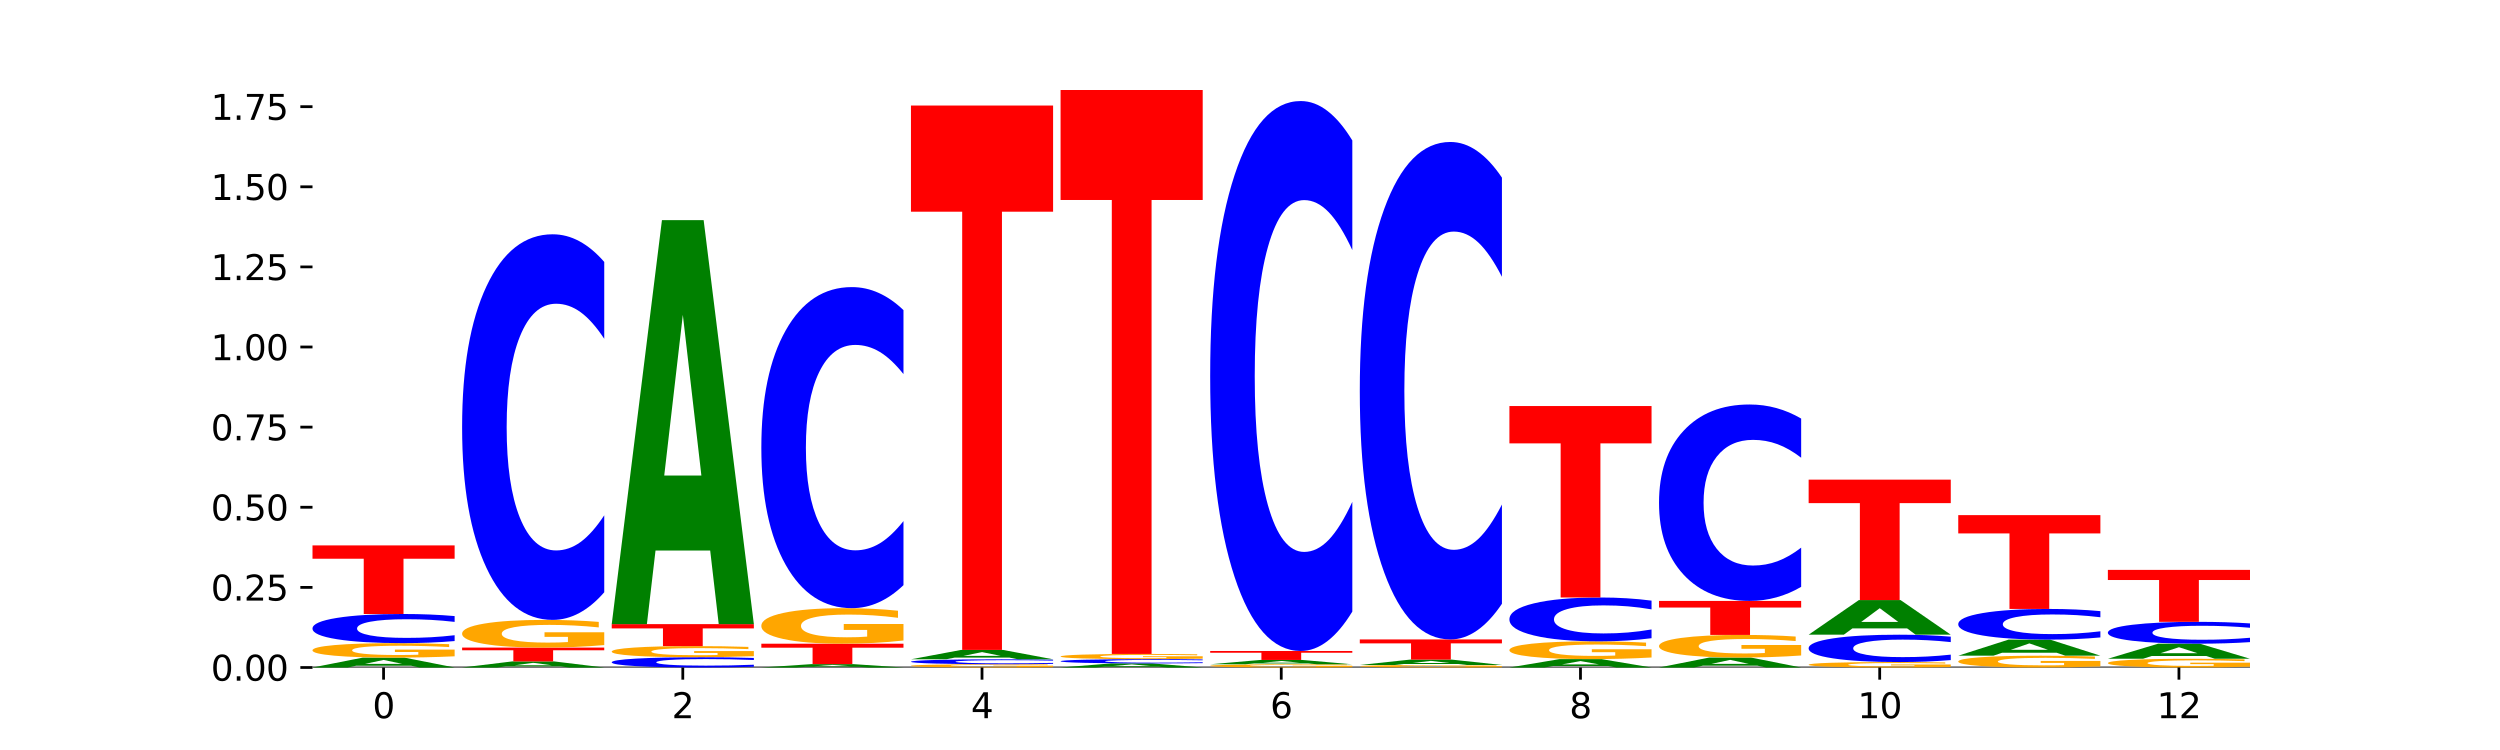 <?xml version="1.0" encoding="utf-8" standalone="no"?>
<!DOCTYPE svg PUBLIC "-//W3C//DTD SVG 1.1//EN"
  "http://www.w3.org/Graphics/SVG/1.1/DTD/svg11.dtd">
<svg xmlns:xlink="http://www.w3.org/1999/xlink" width="720pt" height="216pt" viewBox="0 0 720 216" xmlns="http://www.w3.org/2000/svg" version="1.1">
 <defs>
  <style type="text/css">*{stroke-linejoin: round; stroke-linecap: butt}</style>
 </defs>
 <g id="figure_1">
  <g id="patch_1">
   <path d="M 0 216 
L 720 216 
L 720 0 
L 0 0 
z
" style="fill: #ffffff"/>
  </g>
  <g id="axes_1">
   <g id="patch_2">
    <path d="M 90 192.24 
L 648 192.24 
L 648 25.92 
L 90 25.92 
z
" style="fill: #ffffff"/>
   </g>
   <g id="line2d_1">
    <path d="M 90 192.24 
L 648 192.24 
" clip-path="url(#p32ec7a62fa)" style="fill: none; stroke: #000000; stroke-width: 0.5; stroke-linecap: square"/>
   </g>
   <g id="patch_3">
    <path d="M 118.355 191.722 
L 102.613 191.722 
L 100.127 192.24 
L 90 192.24 
L 104.462 189.394 
L 116.472 189.394 
L 130.934 192.24 
L 120.816 192.24 
L 118.355 191.722 
z
M 105.123 191.193 
L 115.819 191.193 
L 110.48 190.062 
L 105.123 191.193 
z
" clip-path="url(#p32ec7a62fa)" style="fill: #008000"/>
   </g>
   <g id="patch_4">
    <path d="M 130.934 189.017 
Q 126.806 189.206 122.366 189.3 
Q 117.926 189.394 113.192 189.394 
Q 102.495 189.394 96.247 188.833 
Q 90 188.271 90 187.311 
Q 90 186.339 96.358 185.782 
Q 102.724 185.224 113.797 185.224 
Q 118.063 185.224 121.971 185.3 
Q 125.889 185.375 129.356 185.523 
L 129.356 186.355 
Q 125.779 186.164 122.237 186.07 
Q 118.696 185.976 115.137 185.976 
Q 108.55 185.976 104.981 186.322 
Q 101.412 186.667 101.412 187.311 
Q 101.412 187.948 104.853 188.296 
Q 108.293 188.643 114.623 188.643 
Q 116.348 188.643 117.825 188.623 
Q 119.302 188.603 120.476 188.56 
L 120.476 187.779 
L 113.733 187.779 
L 113.733 187.084 
L 130.934 187.084 
L 130.934 189.017 
z
" clip-path="url(#p32ec7a62fa)" style="fill: #ffa600"/>
   </g>
   <g id="patch_5">
    <path d="M 130.934 184.623 
Q 127.51 184.921 123.808 185.072 
Q 120.105 185.224 116.073 185.224 
Q 104.047 185.224 97.024 184.094 
Q 90 182.963 90 181.029 
Q 90 179.088 97.024 177.959 
Q 104.047 176.828 116.073 176.828 
Q 120.105 176.828 123.808 176.981 
Q 127.51 177.132 130.934 177.43 
L 130.934 179.104 
Q 127.479 178.708 124.127 178.525 
Q 120.776 178.341 117.073 178.341 
Q 110.431 178.341 106.625 179.057 
Q 102.83 179.772 102.83 181.029 
Q 102.83 182.281 106.625 182.998 
Q 110.431 183.712 117.073 183.712 
Q 120.776 183.712 124.127 183.528 
Q 127.479 183.343 130.934 182.947 
L 130.934 184.623 
z
" clip-path="url(#p32ec7a62fa)" style="fill: #0000ff"/>
   </g>
   <g id="patch_6">
    <path d="M 90 157.071 
L 130.934 157.071 
L 130.934 160.924 
L 116.208 160.924 
L 116.208 176.828 
L 104.755 176.828 
L 104.755 160.924 
L 90 160.924 
L 90 157.071 
z
" clip-path="url(#p32ec7a62fa)" style="fill: #ff0000"/>
   </g>
   <g id="patch_7">
    <path d="M 161.444 191.92 
L 145.701 191.92 
L 143.216 192.24 
L 133.089 192.24 
L 147.551 190.484 
L 159.561 190.484 
L 174.023 192.24 
L 163.905 192.24 
L 161.444 191.92 
z
M 148.212 191.594 
L 158.908 191.594 
L 153.569 190.896 
L 148.212 191.594 
z
" clip-path="url(#p32ec7a62fa)" style="fill: #008000"/>
   </g>
   <g id="patch_8">
    <path d="M 133.089 186.504 
L 174.023 186.504 
L 174.023 187.28 
L 159.296 187.28 
L 159.296 190.484 
L 147.844 190.484 
L 147.844 187.28 
L 133.089 187.28 
L 133.089 186.504 
z
" clip-path="url(#p32ec7a62fa)" style="fill: #ff0000"/>
   </g>
   <g id="patch_9">
    <path d="M 174.023 185.783 
Q 169.895 186.144 165.455 186.325 
Q 161.014 186.504 156.281 186.504 
Q 145.584 186.504 139.336 185.43 
Q 133.089 184.357 133.089 182.52 
Q 133.089 180.662 139.446 179.597 
Q 145.813 178.531 156.886 178.531 
Q 161.152 178.531 165.06 178.676 
Q 168.977 178.819 172.445 179.103 
L 172.445 180.692 
Q 168.867 180.328 165.326 180.148 
Q 161.785 179.967 158.226 179.967 
Q 151.639 179.967 148.07 180.629 
Q 144.501 181.29 144.501 182.52 
Q 144.501 183.739 147.941 184.404 
Q 151.382 185.068 157.712 185.068 
Q 159.437 185.068 160.914 185.03 
Q 162.391 184.991 163.565 184.908 
L 163.565 183.416 
L 156.822 183.416 
L 156.822 182.087 
L 174.023 182.087 
L 174.023 185.783 
z
" clip-path="url(#p32ec7a62fa)" style="fill: #ffa600"/>
   </g>
   <g id="patch_10">
    <path d="M 174.023 170.571 
Q 170.599 174.516 166.897 176.512 
Q 163.194 178.531 159.161 178.531 
Q 147.136 178.531 140.112 163.574 
Q 133.089 148.616 133.089 123.038 
Q 133.089 97.367 140.112 82.433 
Q 147.136 67.475 159.161 67.475 
Q 163.194 67.475 166.897 69.494 
Q 170.599 71.49 174.023 75.436 
L 174.023 97.573 
Q 170.568 92.343 167.216 89.911 
Q 163.864 87.479 160.162 87.479 
Q 153.52 87.479 149.714 96.954 
Q 145.919 106.406 145.919 123.038 
Q 145.919 139.601 149.714 149.075 
Q 153.52 158.527 160.162 158.527 
Q 163.864 158.527 167.216 156.095 
Q 170.568 153.64 174.023 148.41 
L 174.023 170.571 
z
" clip-path="url(#p32ec7a62fa)" style="fill: #0000ff"/>
   </g>
   <g id="patch_11">
    <path d="M 217.112 192.028 
Q 213.688 192.133 209.985 192.186 
Q 206.283 192.24 202.25 192.24 
Q 190.225 192.24 183.201 191.841 
Q 176.178 191.442 176.178 190.76 
Q 176.178 190.076 183.201 189.677 
Q 190.225 189.278 202.25 189.278 
Q 206.283 189.278 209.985 189.332 
Q 213.688 189.385 217.112 189.491 
L 217.112 190.081 
Q 213.657 189.942 210.305 189.877 
Q 206.953 189.812 203.251 189.812 
Q 196.609 189.812 192.803 190.065 
Q 189.008 190.317 189.008 190.76 
Q 189.008 191.202 192.803 191.454 
Q 196.609 191.707 203.251 191.707 
Q 206.953 191.707 210.305 191.642 
Q 213.657 191.576 217.112 191.437 
L 217.112 192.028 
z
" clip-path="url(#p32ec7a62fa)" style="fill: #0000ff"/>
   </g>
   <g id="patch_12">
    <path d="M 217.112 188.989 
Q 212.984 189.134 208.543 189.206 
Q 204.103 189.278 199.369 189.278 
Q 188.673 189.278 182.425 188.847 
Q 176.178 188.416 176.178 187.679 
Q 176.178 186.933 182.535 186.506 
Q 188.902 186.078 199.975 186.078 
Q 204.241 186.078 208.149 186.136 
Q 212.066 186.193 215.534 186.307 
L 215.534 186.945 
Q 211.956 186.799 208.415 186.727 
Q 204.874 186.654 201.314 186.654 
Q 194.727 186.654 191.159 186.92 
Q 187.59 187.185 187.59 187.679 
Q 187.59 188.168 191.03 188.435 
Q 194.471 188.702 200.801 188.702 
Q 202.525 188.702 204.002 188.687 
Q 205.479 188.671 206.654 188.638 
L 206.654 188.039 
L 199.911 188.039 
L 199.911 187.505 
L 217.112 187.505 
L 217.112 188.989 
z
" clip-path="url(#p32ec7a62fa)" style="fill: #ffa600"/>
   </g>
   <g id="patch_13">
    <path d="M 176.178 179.748 
L 217.112 179.748 
L 217.112 180.983 
L 202.385 180.983 
L 202.385 186.078 
L 190.933 186.078 
L 190.933 180.983 
L 176.178 180.983 
L 176.178 179.748 
z
" clip-path="url(#p32ec7a62fa)" style="fill: #ff0000"/>
   </g>
   <g id="patch_14">
    <path d="M 204.533 158.553 
L 188.79 158.553 
L 186.304 179.748 
L 176.178 179.748 
L 190.64 63.398 
L 202.65 63.398 
L 217.112 179.748 
L 206.993 179.748 
L 204.533 158.553 
z
M 191.301 136.958 
L 201.997 136.958 
L 196.657 90.677 
L 191.301 136.958 
z
" clip-path="url(#p32ec7a62fa)" style="fill: #008000"/>
   </g>
   <g id="patch_15">
    <path d="M 247.622 192.063 
L 231.879 192.063 
L 229.393 192.24 
L 219.266 192.24 
L 233.729 191.268 
L 245.739 191.268 
L 260.201 192.24 
L 250.082 192.24 
L 247.622 192.063 
z
M 234.39 191.882 
L 245.086 191.882 
L 239.746 191.496 
L 234.39 191.882 
z
" clip-path="url(#p32ec7a62fa)" style="fill: #008000"/>
   </g>
   <g id="patch_16">
    <path d="M 219.266 185.389 
L 260.201 185.389 
L 260.201 186.536 
L 245.474 186.536 
L 245.474 191.268 
L 234.022 191.268 
L 234.022 186.536 
L 219.266 186.536 
L 219.266 185.389 
z
" clip-path="url(#p32ec7a62fa)" style="fill: #ff0000"/>
   </g>
   <g id="patch_17">
    <path d="M 260.201 184.463 
Q 256.072 184.926 251.632 185.159 
Q 247.192 185.389 242.458 185.389 
Q 231.761 185.389 225.514 184.011 
Q 219.266 182.632 219.266 180.275 
Q 219.266 177.89 225.624 176.522 
Q 231.991 175.154 243.064 175.154 
Q 247.33 175.154 251.238 175.34 
Q 255.155 175.524 258.623 175.887 
L 258.623 177.928 
Q 255.045 177.46 251.504 177.23 
Q 247.963 176.997 244.403 176.997 
Q 237.816 176.997 234.248 177.847 
Q 230.679 178.695 230.679 180.275 
Q 230.679 181.839 234.119 182.693 
Q 237.559 183.545 243.889 183.545 
Q 245.614 183.545 247.091 183.497 
Q 248.568 183.446 249.742 183.34 
L 249.742 181.425 
L 243 181.425 
L 243 179.718 
L 260.201 179.718 
L 260.201 184.463 
z
" clip-path="url(#p32ec7a62fa)" style="fill: #ffa600"/>
   </g>
   <g id="patch_18">
    <path d="M 260.201 168.525 
Q 256.777 171.811 253.074 173.473 
Q 249.372 175.154 245.339 175.154 
Q 233.313 175.154 226.29 162.7 
Q 219.266 150.245 219.266 128.947 
Q 219.266 107.573 226.29 95.138 
Q 233.313 82.684 245.339 82.684 
Q 249.372 82.684 253.074 84.365 
Q 256.777 86.027 260.201 89.312 
L 260.201 107.745 
Q 256.746 103.39 253.394 101.365 
Q 250.042 99.34 246.339 99.34 
Q 239.697 99.34 235.892 107.229 
Q 232.096 115.099 232.096 128.947 
Q 232.096 142.739 235.892 150.627 
Q 239.697 158.497 246.339 158.497 
Q 250.042 158.497 253.394 156.472 
Q 256.746 154.429 260.201 150.074 
L 260.201 168.525 
z
" clip-path="url(#p32ec7a62fa)" style="fill: #0000ff"/>
   </g>
   <g id="patch_19">
    <path d="M 303.29 192.155 
Q 299.161 192.197 294.721 192.219 
Q 290.281 192.24 285.547 192.24 
Q 274.85 192.24 268.603 192.113 
Q 262.355 191.986 262.355 191.769 
Q 262.355 191.549 268.713 191.423 
Q 275.08 191.296 286.153 191.296 
Q 290.418 191.296 294.327 191.314 
Q 298.244 191.331 301.712 191.364 
L 301.712 191.552 
Q 298.134 191.509 294.593 191.488 
Q 291.051 191.466 287.492 191.466 
Q 280.905 191.466 277.336 191.545 
Q 273.768 191.623 273.768 191.769 
Q 273.768 191.913 277.208 191.991 
Q 280.648 192.07 286.978 192.07 
Q 288.703 192.07 290.18 192.066 
Q 291.657 192.061 292.831 192.051 
L 292.831 191.875 
L 286.088 191.875 
L 286.088 191.717 
L 303.29 191.717 
L 303.29 192.155 
z
" clip-path="url(#p32ec7a62fa)" style="fill: #ffa600"/>
   </g>
   <g id="patch_20">
    <path d="M 303.29 191.195 
Q 299.865 191.245 296.163 191.271 
Q 292.46 191.296 288.428 191.296 
Q 276.402 191.296 269.379 191.105 
Q 262.355 190.914 262.355 190.588 
Q 262.355 190.26 269.379 190.069 
Q 276.402 189.878 288.428 189.878 
Q 292.46 189.878 296.163 189.904 
Q 299.865 189.929 303.29 189.98 
L 303.29 190.263 
Q 299.835 190.196 296.483 190.165 
Q 293.131 190.134 289.428 190.134 
Q 282.786 190.134 278.981 190.255 
Q 275.185 190.375 275.185 190.588 
Q 275.185 190.799 278.981 190.92 
Q 282.786 191.041 289.428 191.041 
Q 293.131 191.041 296.483 191.01 
Q 299.835 190.979 303.29 190.912 
L 303.29 191.195 
z
" clip-path="url(#p32ec7a62fa)" style="fill: #0000ff"/>
   </g>
   <g id="patch_21">
    <path d="M 290.71 189.386 
L 274.968 189.386 
L 272.482 189.878 
L 262.355 189.878 
L 276.817 187.174 
L 288.827 187.174 
L 303.29 189.878 
L 293.171 189.878 
L 290.71 189.386 
z
M 277.479 188.884 
L 288.175 188.884 
L 282.835 187.808 
L 277.479 188.884 
z
" clip-path="url(#p32ec7a62fa)" style="fill: #008000"/>
   </g>
   <g id="patch_22">
    <path d="M 262.355 30.394 
L 303.29 30.394 
L 303.29 60.97 
L 288.563 60.97 
L 288.563 187.174 
L 277.111 187.174 
L 277.111 60.97 
L 262.355 60.97 
L 262.355 30.394 
z
" clip-path="url(#p32ec7a62fa)" style="fill: #ff0000"/>
   </g>
   <g id="patch_23">
    <path d="M 333.799 192.026 
L 318.057 192.026 
L 315.571 192.24 
L 305.444 192.24 
L 319.906 191.067 
L 331.916 191.067 
L 346.378 192.24 
L 336.26 192.24 
L 333.799 192.026 
z
M 320.567 191.808 
L 331.263 191.808 
L 325.924 191.342 
L 320.567 191.808 
z
" clip-path="url(#p32ec7a62fa)" style="fill: #008000"/>
   </g>
   <g id="patch_24">
    <path d="M 346.378 190.978 
Q 342.954 191.022 339.252 191.044 
Q 335.549 191.067 331.517 191.067 
Q 319.491 191.067 312.468 190.9 
Q 305.444 190.734 305.444 190.449 
Q 305.444 190.164 312.468 189.998 
Q 319.491 189.831 331.517 189.831 
Q 335.549 189.831 339.252 189.854 
Q 342.954 189.876 346.378 189.92 
L 346.378 190.166 
Q 342.923 190.108 339.571 190.081 
Q 336.22 190.054 332.517 190.054 
Q 325.875 190.054 322.069 190.159 
Q 318.274 190.264 318.274 190.449 
Q 318.274 190.634 322.069 190.739 
Q 325.875 190.844 332.517 190.844 
Q 336.22 190.844 339.571 190.817 
Q 342.923 190.79 346.378 190.732 
L 346.378 190.978 
z
" clip-path="url(#p32ec7a62fa)" style="fill: #0000ff"/>
   </g>
   <g id="patch_25">
    <path d="M 346.378 189.696 
Q 342.25 189.763 337.81 189.798 
Q 333.37 189.831 328.636 189.831 
Q 317.939 189.831 311.692 189.629 
Q 305.444 189.427 305.444 189.081 
Q 305.444 188.732 311.802 188.531 
Q 318.168 188.331 329.241 188.331 
Q 333.507 188.331 337.415 188.358 
Q 341.333 188.385 344.8 188.438 
L 344.8 188.737 
Q 341.223 188.669 337.681 188.635 
Q 334.14 188.601 330.581 188.601 
Q 323.994 188.601 320.425 188.726 
Q 316.856 188.85 316.856 189.081 
Q 316.856 189.311 320.297 189.436 
Q 323.737 189.561 330.067 189.561 
Q 331.792 189.561 333.269 189.554 
Q 334.746 189.546 335.92 189.531 
L 335.92 189.25 
L 329.177 189.25 
L 329.177 189 
L 346.378 189 
L 346.378 189.696 
z
" clip-path="url(#p32ec7a62fa)" style="fill: #ffa600"/>
   </g>
   <g id="patch_26">
    <path d="M 305.444 25.92 
L 346.378 25.92 
L 346.378 57.595 
L 331.652 57.595 
L 331.652 188.331 
L 320.199 188.331 
L 320.199 57.595 
L 305.444 57.595 
L 305.444 25.92 
z
" clip-path="url(#p32ec7a62fa)" style="fill: #ff0000"/>
   </g>
   <g id="patch_27">
    <path d="M 389.467 192.156 
Q 385.339 192.198 380.899 192.219 
Q 376.458 192.24 371.725 192.24 
Q 361.028 192.24 354.78 192.115 
Q 348.533 191.99 348.533 191.777 
Q 348.533 191.561 354.89 191.437 
Q 361.257 191.313 372.33 191.313 
Q 376.596 191.313 380.504 191.33 
Q 384.421 191.347 387.889 191.38 
L 387.889 191.564 
Q 384.311 191.522 380.77 191.501 
Q 377.229 191.48 373.67 191.48 
Q 367.083 191.48 363.514 191.557 
Q 359.945 191.634 359.945 191.777 
Q 359.945 191.919 363.386 191.996 
Q 366.826 192.073 373.156 192.073 
Q 374.881 192.073 376.358 192.069 
Q 377.835 192.064 379.009 192.054 
L 379.009 191.881 
L 372.266 191.881 
L 372.266 191.727 
L 389.467 191.727 
L 389.467 192.156 
z
" clip-path="url(#p32ec7a62fa)" style="fill: #ffa600"/>
   </g>
   <g id="patch_28">
    <path d="M 376.888 191.086 
L 361.145 191.086 
L 358.66 191.313 
L 348.533 191.313 
L 362.995 190.065 
L 375.005 190.065 
L 389.467 191.313 
L 379.349 191.313 
L 376.888 191.086 
z
M 363.656 190.854 
L 374.352 190.854 
L 369.013 190.358 
L 363.656 190.854 
z
" clip-path="url(#p32ec7a62fa)" style="fill: #008000"/>
   </g>
   <g id="patch_29">
    <path d="M 348.533 187.485 
L 389.467 187.485 
L 389.467 187.988 
L 374.74 187.988 
L 374.74 190.065 
L 363.288 190.065 
L 363.288 187.988 
L 348.533 187.988 
L 348.533 187.485 
z
" clip-path="url(#p32ec7a62fa)" style="fill: #ff0000"/>
   </g>
   <g id="patch_30">
    <path d="M 389.467 176.132 
Q 386.043 181.759 382.341 184.606 
Q 378.638 187.485 374.605 187.485 
Q 362.58 187.485 355.556 166.153 
Q 348.533 144.821 348.533 108.342 
Q 348.533 71.731 355.556 50.432 
Q 362.58 29.101 374.605 29.101 
Q 378.638 29.101 382.341 31.98 
Q 386.043 34.826 389.467 40.454 
L 389.467 72.026 
Q 386.012 64.566 382.66 61.098 
Q 379.308 57.63 375.606 57.63 
Q 368.964 57.63 365.158 71.142 
Q 361.363 84.622 361.363 108.342 
Q 361.363 131.964 365.158 145.476 
Q 368.964 158.955 375.606 158.955 
Q 379.308 158.955 382.66 155.487 
Q 386.012 151.987 389.467 144.527 
L 389.467 176.132 
z
" clip-path="url(#p32ec7a62fa)" style="fill: #0000ff"/>
   </g>
   <g id="patch_31">
    <path d="M 432.556 192.174 
Q 428.428 192.207 423.987 192.224 
Q 419.547 192.24 414.813 192.24 
Q 404.117 192.24 397.869 192.142 
Q 391.622 192.045 391.622 191.878 
Q 391.622 191.709 397.979 191.612 
Q 404.346 191.515 415.419 191.515 
Q 419.685 191.515 423.593 191.528 
Q 427.51 191.541 430.978 191.567 
L 430.978 191.712 
Q 427.4 191.678 423.859 191.662 
Q 420.318 191.646 416.758 191.646 
Q 410.171 191.646 406.603 191.706 
Q 403.034 191.766 403.034 191.878 
Q 403.034 191.989 406.474 192.049 
Q 409.915 192.109 416.245 192.109 
Q 417.969 192.109 419.446 192.106 
Q 420.923 192.102 422.098 192.095 
L 422.098 191.959 
L 415.355 191.959 
L 415.355 191.838 
L 432.556 191.838 
L 432.556 192.174 
z
" clip-path="url(#p32ec7a62fa)" style="fill: #ffa600"/>
   </g>
   <g id="patch_32">
    <path d="M 419.977 191.233 
L 404.234 191.233 
L 401.749 191.515 
L 391.622 191.515 
L 406.084 189.969 
L 418.094 189.969 
L 432.556 191.515 
L 422.437 191.515 
L 419.977 191.233 
z
M 406.745 190.947 
L 417.441 190.947 
L 412.101 190.332 
L 406.745 190.947 
z
" clip-path="url(#p32ec7a62fa)" style="fill: #008000"/>
   </g>
   <g id="patch_33">
    <path d="M 391.622 184.158 
L 432.556 184.158 
L 432.556 185.291 
L 417.829 185.291 
L 417.829 189.969 
L 406.377 189.969 
L 406.377 185.291 
L 391.622 185.291 
L 391.622 184.158 
z
" clip-path="url(#p32ec7a62fa)" style="fill: #ff0000"/>
   </g>
   <g id="patch_34">
    <path d="M 432.556 173.889 
Q 429.132 178.979 425.429 181.554 
Q 421.727 184.158 417.694 184.158 
Q 405.669 184.158 398.645 164.862 
Q 391.622 145.566 391.622 112.568 
Q 391.622 79.451 398.645 60.184 
Q 405.669 40.888 417.694 40.888 
Q 421.727 40.888 425.429 43.493 
Q 429.132 46.067 432.556 51.158 
L 432.556 79.717 
Q 429.101 72.969 425.749 69.832 
Q 422.397 66.695 418.695 66.695 
Q 412.053 66.695 408.247 78.918 
Q 404.452 91.111 404.452 112.568 
Q 404.452 133.935 408.247 146.158 
Q 412.053 158.351 418.695 158.351 
Q 422.397 158.351 425.749 155.214 
Q 429.101 152.047 432.556 145.3 
L 432.556 173.889 
z
" clip-path="url(#p32ec7a62fa)" style="fill: #0000ff"/>
   </g>
   <g id="patch_35">
    <path d="M 463.066 191.799 
L 447.323 191.799 
L 444.837 192.24 
L 434.71 192.24 
L 449.173 189.821 
L 461.183 189.821 
L 475.645 192.24 
L 465.526 192.24 
L 463.066 191.799 
z
M 449.834 191.35 
L 460.53 191.35 
L 455.19 190.388 
L 449.834 191.35 
z
" clip-path="url(#p32ec7a62fa)" style="fill: #008000"/>
   </g>
   <g id="patch_36">
    <path d="M 475.645 189.359 
Q 471.516 189.59 467.076 189.706 
Q 462.636 189.821 457.902 189.821 
Q 447.205 189.821 440.958 189.133 
Q 434.71 188.444 434.71 187.266 
Q 434.71 186.074 441.068 185.391 
Q 447.435 184.707 458.508 184.707 
Q 462.774 184.707 466.682 184.8 
Q 470.599 184.892 474.067 185.074 
L 474.067 186.093 
Q 470.489 185.86 466.948 185.745 
Q 463.407 185.628 459.847 185.628 
Q 453.26 185.628 449.692 186.053 
Q 446.123 186.477 446.123 187.266 
Q 446.123 188.048 449.563 188.474 
Q 453.003 188.9 459.333 188.9 
Q 461.058 188.9 462.535 188.876 
Q 464.012 188.85 465.186 188.798 
L 465.186 187.841 
L 458.444 187.841 
L 458.444 186.988 
L 475.645 186.988 
L 475.645 189.359 
z
" clip-path="url(#p32ec7a62fa)" style="fill: #ffa600"/>
   </g>
   <g id="patch_37">
    <path d="M 475.645 183.802 
Q 472.221 184.251 468.518 184.478 
Q 464.816 184.707 460.783 184.707 
Q 448.757 184.707 441.734 183.006 
Q 434.71 181.305 434.71 178.396 
Q 434.71 175.476 441.734 173.778 
Q 448.757 172.077 460.783 172.077 
Q 464.816 172.077 468.518 172.306 
Q 472.221 172.533 475.645 172.982 
L 475.645 175.5 
Q 472.19 174.905 468.838 174.628 
Q 465.486 174.352 461.783 174.352 
Q 455.142 174.352 451.336 175.429 
Q 447.54 176.504 447.54 178.396 
Q 447.54 180.28 451.336 181.357 
Q 455.142 182.432 461.783 182.432 
Q 465.486 182.432 468.838 182.155 
Q 472.19 181.876 475.645 181.281 
L 475.645 183.802 
z
" clip-path="url(#p32ec7a62fa)" style="fill: #0000ff"/>
   </g>
   <g id="patch_38">
    <path d="M 434.71 116.939 
L 475.645 116.939 
L 475.645 127.692 
L 460.918 127.692 
L 460.918 172.077 
L 449.466 172.077 
L 449.466 127.692 
L 434.71 127.692 
L 434.71 116.939 
z
" clip-path="url(#p32ec7a62fa)" style="fill: #ff0000"/>
   </g>
   <g id="patch_39">
    <path d="M 506.154 191.717 
L 490.412 191.717 
L 487.926 192.24 
L 477.799 192.24 
L 492.261 189.371 
L 504.271 189.371 
L 518.734 192.24 
L 508.615 192.24 
L 506.154 191.717 
z
M 492.923 191.185 
L 503.619 191.185 
L 498.279 190.044 
L 492.923 191.185 
z
" clip-path="url(#p32ec7a62fa)" style="fill: #008000"/>
   </g>
   <g id="patch_40">
    <path d="M 518.734 188.782 
Q 514.605 189.076 510.165 189.224 
Q 505.725 189.371 500.991 189.371 
Q 490.294 189.371 484.047 188.494 
Q 477.799 187.616 477.799 186.116 
Q 477.799 184.598 484.157 183.727 
Q 490.524 182.857 501.597 182.857 
Q 505.862 182.857 509.771 182.975 
Q 513.688 183.092 517.156 183.324 
L 517.156 184.622 
Q 513.578 184.325 510.037 184.178 
Q 506.495 184.03 502.936 184.03 
Q 496.349 184.03 492.78 184.571 
Q 489.212 185.111 489.212 186.116 
Q 489.212 187.112 492.652 187.655 
Q 496.092 188.198 502.422 188.198 
Q 504.147 188.198 505.624 188.167 
Q 507.101 188.134 508.275 188.067 
L 508.275 186.848 
L 501.532 186.848 
L 501.532 185.762 
L 518.734 185.762 
L 518.734 188.782 
z
" clip-path="url(#p32ec7a62fa)" style="fill: #ffa600"/>
   </g>
   <g id="patch_41">
    <path d="M 477.799 173.066 
L 518.734 173.066 
L 518.734 174.975 
L 504.007 174.975 
L 504.007 182.857 
L 492.555 182.857 
L 492.555 174.975 
L 477.799 174.975 
L 477.799 173.066 
z
" clip-path="url(#p32ec7a62fa)" style="fill: #ff0000"/>
   </g>
   <g id="patch_42">
    <path d="M 518.734 169.011 
Q 515.31 171.021 511.607 172.037 
Q 507.904 173.066 503.872 173.066 
Q 491.846 173.066 484.823 165.446 
Q 477.799 157.827 477.799 144.797 
Q 477.799 131.72 484.823 124.113 
Q 491.846 116.494 503.872 116.494 
Q 507.904 116.494 511.607 117.522 
Q 515.31 118.539 518.734 120.549 
L 518.734 131.826 
Q 515.279 129.161 511.927 127.923 
Q 508.575 126.684 504.872 126.684 
Q 498.23 126.684 494.425 131.51 
Q 490.629 136.325 490.629 144.797 
Q 490.629 153.234 494.425 158.061 
Q 498.23 162.875 504.872 162.875 
Q 508.575 162.875 511.927 161.637 
Q 515.279 160.386 518.734 157.722 
L 518.734 169.011 
z
" clip-path="url(#p32ec7a62fa)" style="fill: #0000ff"/>
   </g>
   <g id="patch_43">
    <path d="M 561.822 192.098 
Q 557.694 192.169 553.254 192.205 
Q 548.814 192.24 544.08 192.24 
Q 533.383 192.24 527.136 192.029 
Q 520.888 191.817 520.888 191.456 
Q 520.888 191.09 527.246 190.881 
Q 533.612 190.671 544.685 190.671 
Q 548.951 190.671 552.859 190.7 
Q 556.777 190.728 560.244 190.783 
L 560.244 191.096 
Q 556.667 191.025 553.125 190.989 
Q 549.584 190.954 546.025 190.954 
Q 539.438 190.954 535.869 191.084 
Q 532.3 191.214 532.3 191.456 
Q 532.3 191.696 535.741 191.827 
Q 539.181 191.957 545.511 191.957 
Q 547.236 191.957 548.713 191.95 
Q 550.19 191.942 551.364 191.926 
L 551.364 191.632 
L 544.621 191.632 
L 544.621 191.371 
L 561.822 191.371 
L 561.822 192.098 
z
" clip-path="url(#p32ec7a62fa)" style="fill: #ffa600"/>
   </g>
   <g id="patch_44">
    <path d="M 561.822 190.106 
Q 558.398 190.386 554.696 190.528 
Q 550.993 190.671 546.961 190.671 
Q 534.935 190.671 527.912 189.61 
Q 520.888 188.549 520.888 186.734 
Q 520.888 184.913 527.912 183.853 
Q 534.935 182.792 546.961 182.792 
Q 550.993 182.792 554.696 182.935 
Q 558.398 183.077 561.822 183.357 
L 561.822 184.927 
Q 558.367 184.556 555.015 184.384 
Q 551.664 184.211 547.961 184.211 
Q 541.319 184.211 537.513 184.883 
Q 533.718 185.554 533.718 186.734 
Q 533.718 187.909 537.513 188.581 
Q 541.319 189.252 547.961 189.252 
Q 551.664 189.252 555.015 189.079 
Q 558.367 188.905 561.822 188.534 
L 561.822 190.106 
z
" clip-path="url(#p32ec7a62fa)" style="fill: #0000ff"/>
   </g>
   <g id="patch_45">
    <path d="M 549.243 180.975 
L 533.501 180.975 
L 531.015 182.792 
L 520.888 182.792 
L 535.35 172.821 
L 547.36 172.821 
L 561.822 182.792 
L 551.704 182.792 
L 549.243 180.975 
z
M 536.011 179.125 
L 546.707 179.125 
L 541.368 175.159 
L 536.011 179.125 
z
" clip-path="url(#p32ec7a62fa)" style="fill: #008000"/>
   </g>
   <g id="patch_46">
    <path d="M 520.888 138.138 
L 561.822 138.138 
L 561.822 144.902 
L 547.096 144.902 
L 547.096 172.821 
L 535.643 172.821 
L 535.643 144.902 
L 520.888 144.902 
L 520.888 138.138 
z
" clip-path="url(#p32ec7a62fa)" style="fill: #ff0000"/>
   </g>
   <g id="patch_47">
    <path d="M 604.911 191.932 
Q 600.783 192.086 596.343 192.163 
Q 591.902 192.24 587.169 192.24 
Q 576.472 192.24 570.224 191.782 
Q 563.977 191.324 563.977 190.541 
Q 563.977 189.748 570.334 189.294 
Q 576.701 188.839 587.774 188.839 
Q 592.04 188.839 595.948 188.901 
Q 599.865 188.962 603.333 189.083 
L 603.333 189.761 
Q 599.755 189.606 596.214 189.529 
Q 592.673 189.452 589.114 189.452 
Q 582.527 189.452 578.958 189.734 
Q 575.389 190.016 575.389 190.541 
Q 575.389 191.06 578.83 191.344 
Q 582.27 191.627 588.6 191.627 
Q 590.325 191.627 591.802 191.611 
Q 593.279 191.594 594.453 191.559 
L 594.453 190.923 
L 587.71 190.923 
L 587.71 190.356 
L 604.911 190.356 
L 604.911 191.932 
z
" clip-path="url(#p32ec7a62fa)" style="fill: #ffa600"/>
   </g>
   <g id="patch_48">
    <path d="M 592.332 187.997 
L 576.589 187.997 
L 574.104 188.839 
L 563.977 188.839 
L 578.439 184.214 
L 590.449 184.214 
L 604.911 188.839 
L 594.793 188.839 
L 592.332 187.997 
z
M 579.1 187.138 
L 589.796 187.138 
L 584.457 185.299 
L 579.1 187.138 
z
" clip-path="url(#p32ec7a62fa)" style="fill: #008000"/>
   </g>
   <g id="patch_49">
    <path d="M 604.911 183.581 
Q 601.487 183.895 597.785 184.054 
Q 594.082 184.214 590.049 184.214 
Q 578.024 184.214 571 183.024 
Q 563.977 181.833 563.977 179.797 
Q 563.977 177.754 571 176.565 
Q 578.024 175.374 590.049 175.374 
Q 594.082 175.374 597.785 175.535 
Q 601.487 175.694 604.911 176.008 
L 604.911 177.77 
Q 601.456 177.354 598.104 177.16 
Q 594.752 176.966 591.05 176.966 
Q 584.408 176.966 580.602 177.721 
Q 576.807 178.473 576.807 179.797 
Q 576.807 181.115 580.602 181.87 
Q 584.408 182.622 591.05 182.622 
Q 594.752 182.622 598.104 182.428 
Q 601.456 182.233 604.911 181.817 
L 604.911 183.581 
z
" clip-path="url(#p32ec7a62fa)" style="fill: #0000ff"/>
   </g>
   <g id="patch_50">
    <path d="M 563.977 148.356 
L 604.911 148.356 
L 604.911 153.625 
L 590.184 153.625 
L 590.184 175.374 
L 578.732 175.374 
L 578.732 153.625 
L 563.977 153.625 
L 563.977 148.356 
z
" clip-path="url(#p32ec7a62fa)" style="fill: #ff0000"/>
   </g>
   <g id="patch_51">
    <path d="M 648 192.012 
Q 643.872 192.126 639.431 192.183 
Q 634.991 192.24 630.257 192.24 
Q 619.561 192.24 613.313 191.901 
Q 607.066 191.563 607.066 190.983 
Q 607.066 190.397 613.423 190.061 
Q 619.79 189.725 630.863 189.725 
Q 635.129 189.725 639.037 189.771 
Q 642.954 189.816 646.422 189.905 
L 646.422 190.407 
Q 642.844 190.292 639.303 190.235 
Q 635.762 190.178 632.202 190.178 
Q 625.615 190.178 622.047 190.387 
Q 618.478 190.595 618.478 190.983 
Q 618.478 191.368 621.918 191.578 
Q 625.359 191.787 631.689 191.787 
Q 633.413 191.787 634.89 191.775 
Q 636.367 191.763 637.542 191.737 
L 637.542 191.266 
L 630.799 191.266 
L 630.799 190.847 
L 648 190.847 
L 648 192.012 
z
" clip-path="url(#p32ec7a62fa)" style="fill: #ffa600"/>
   </g>
   <g id="patch_52">
    <path d="M 635.421 188.934 
L 619.678 188.934 
L 617.193 189.725 
L 607.066 189.725 
L 621.528 185.383 
L 633.538 185.383 
L 648 189.725 
L 637.881 189.725 
L 635.421 188.934 
z
M 622.189 188.128 
L 632.885 188.128 
L 627.545 186.401 
L 622.189 188.128 
z
" clip-path="url(#p32ec7a62fa)" style="fill: #008000"/>
   </g>
   <g id="patch_53">
    <path d="M 648 184.932 
Q 644.576 185.156 640.873 185.269 
Q 637.171 185.383 633.138 185.383 
Q 621.113 185.383 614.089 184.536 
Q 607.066 183.688 607.066 182.238 
Q 607.066 180.784 614.089 179.937 
Q 621.113 179.09 633.138 179.09 
Q 637.171 179.09 640.873 179.204 
Q 644.576 179.317 648 179.541 
L 648 180.795 
Q 644.545 180.499 641.193 180.361 
Q 637.841 180.223 634.139 180.223 
Q 627.497 180.223 623.691 180.76 
Q 619.896 181.296 619.896 182.238 
Q 619.896 183.177 623.691 183.714 
Q 627.497 184.25 634.139 184.25 
Q 637.841 184.25 641.193 184.112 
Q 644.545 183.973 648 183.676 
L 648 184.932 
z
" clip-path="url(#p32ec7a62fa)" style="fill: #0000ff"/>
   </g>
   <g id="patch_54">
    <path d="M 607.066 164.127 
L 648 164.127 
L 648 167.045 
L 633.273 167.045 
L 633.273 179.09 
L 621.821 179.09 
L 621.821 167.045 
L 607.066 167.045 
L 607.066 164.127 
z
" clip-path="url(#p32ec7a62fa)" style="fill: #ff0000"/>
   </g>
   <g id="matplotlib.axis_1">
    <g id="xtick_1">
     <g id="line2d_2">
      <defs>
       <path id="m515b442754" d="M 0 0 
L 0 3.5 
" style="stroke: #000000; stroke-width: 0.8"/>
      </defs>
      <g>
       <use xlink:href="#m515b442754" x="110.467" y="192.24" style="stroke: #000000; stroke-width: 0.8"/>
      </g>
     </g>
     <g id="text_1">
      <!-- 0 -->
      <g transform="translate(107.286 206.838) scale(0.1 -0.1)">
       <defs>
        <path id="DejaVuSans-30" d="M 2034 4250 
Q 1547 4250 1301 3770 
Q 1056 3291 1056 2328 
Q 1056 1369 1301 889 
Q 1547 409 2034 409 
Q 2525 409 2770 889 
Q 3016 1369 3016 2328 
Q 3016 3291 2770 3770 
Q 2525 4250 2034 4250 
z
M 2034 4750 
Q 2819 4750 3233 4129 
Q 3647 3509 3647 2328 
Q 3647 1150 3233 529 
Q 2819 -91 2034 -91 
Q 1250 -91 836 529 
Q 422 1150 422 2328 
Q 422 3509 836 4129 
Q 1250 4750 2034 4750 
z
" transform="scale(0.016)"/>
       </defs>
       <use xlink:href="#DejaVuSans-30"/>
      </g>
     </g>
    </g>
    <g id="xtick_2">
     <g id="line2d_3">
      <g>
       <use xlink:href="#m515b442754" x="196.645" y="192.24" style="stroke: #000000; stroke-width: 0.8"/>
      </g>
     </g>
     <g id="text_2">
      <!-- 2 -->
      <g transform="translate(193.464 206.838) scale(0.1 -0.1)">
       <defs>
        <path id="DejaVuSans-32" d="M 1228 531 
L 3431 531 
L 3431 0 
L 469 0 
L 469 531 
Q 828 903 1448 1529 
Q 2069 2156 2228 2338 
Q 2531 2678 2651 2914 
Q 2772 3150 2772 3378 
Q 2772 3750 2511 3984 
Q 2250 4219 1831 4219 
Q 1534 4219 1204 4116 
Q 875 4013 500 3803 
L 500 4441 
Q 881 4594 1212 4672 
Q 1544 4750 1819 4750 
Q 2544 4750 2975 4387 
Q 3406 4025 3406 3419 
Q 3406 3131 3298 2873 
Q 3191 2616 2906 2266 
Q 2828 2175 2409 1742 
Q 1991 1309 1228 531 
z
" transform="scale(0.016)"/>
       </defs>
       <use xlink:href="#DejaVuSans-32"/>
      </g>
     </g>
    </g>
    <g id="xtick_3">
     <g id="line2d_4">
      <g>
       <use xlink:href="#m515b442754" x="282.822" y="192.24" style="stroke: #000000; stroke-width: 0.8"/>
      </g>
     </g>
     <g id="text_3">
      <!-- 4 -->
      <g transform="translate(279.641 206.838) scale(0.1 -0.1)">
       <defs>
        <path id="DejaVuSans-34" d="M 2419 4116 
L 825 1625 
L 2419 1625 
L 2419 4116 
z
M 2253 4666 
L 3047 4666 
L 3047 1625 
L 3713 1625 
L 3713 1100 
L 3047 1100 
L 3047 0 
L 2419 0 
L 2419 1100 
L 313 1100 
L 313 1709 
L 2253 4666 
z
" transform="scale(0.016)"/>
       </defs>
       <use xlink:href="#DejaVuSans-34"/>
      </g>
     </g>
    </g>
    <g id="xtick_4">
     <g id="line2d_5">
      <g>
       <use xlink:href="#m515b442754" x="369" y="192.24" style="stroke: #000000; stroke-width: 0.8"/>
      </g>
     </g>
     <g id="text_4">
      <!-- 6 -->
      <g transform="translate(365.819 206.838) scale(0.1 -0.1)">
       <defs>
        <path id="DejaVuSans-36" d="M 2113 2584 
Q 1688 2584 1439 2293 
Q 1191 2003 1191 1497 
Q 1191 994 1439 701 
Q 1688 409 2113 409 
Q 2538 409 2786 701 
Q 3034 994 3034 1497 
Q 3034 2003 2786 2293 
Q 2538 2584 2113 2584 
z
M 3366 4563 
L 3366 3988 
Q 3128 4100 2886 4159 
Q 2644 4219 2406 4219 
Q 1781 4219 1451 3797 
Q 1122 3375 1075 2522 
Q 1259 2794 1537 2939 
Q 1816 3084 2150 3084 
Q 2853 3084 3261 2657 
Q 3669 2231 3669 1497 
Q 3669 778 3244 343 
Q 2819 -91 2113 -91 
Q 1303 -91 875 529 
Q 447 1150 447 2328 
Q 447 3434 972 4092 
Q 1497 4750 2381 4750 
Q 2619 4750 2861 4703 
Q 3103 4656 3366 4563 
z
" transform="scale(0.016)"/>
       </defs>
       <use xlink:href="#DejaVuSans-36"/>
      </g>
     </g>
    </g>
    <g id="xtick_5">
     <g id="line2d_6">
      <g>
       <use xlink:href="#m515b442754" x="455.178" y="192.24" style="stroke: #000000; stroke-width: 0.8"/>
      </g>
     </g>
     <g id="text_5">
      <!-- 8 -->
      <g transform="translate(451.996 206.838) scale(0.1 -0.1)">
       <defs>
        <path id="DejaVuSans-38" d="M 2034 2216 
Q 1584 2216 1326 1975 
Q 1069 1734 1069 1313 
Q 1069 891 1326 650 
Q 1584 409 2034 409 
Q 2484 409 2743 651 
Q 3003 894 3003 1313 
Q 3003 1734 2745 1975 
Q 2488 2216 2034 2216 
z
M 1403 2484 
Q 997 2584 770 2862 
Q 544 3141 544 3541 
Q 544 4100 942 4425 
Q 1341 4750 2034 4750 
Q 2731 4750 3128 4425 
Q 3525 4100 3525 3541 
Q 3525 3141 3298 2862 
Q 3072 2584 2669 2484 
Q 3125 2378 3379 2068 
Q 3634 1759 3634 1313 
Q 3634 634 3220 271 
Q 2806 -91 2034 -91 
Q 1263 -91 848 271 
Q 434 634 434 1313 
Q 434 1759 690 2068 
Q 947 2378 1403 2484 
z
M 1172 3481 
Q 1172 3119 1398 2916 
Q 1625 2713 2034 2713 
Q 2441 2713 2670 2916 
Q 2900 3119 2900 3481 
Q 2900 3844 2670 4047 
Q 2441 4250 2034 4250 
Q 1625 4250 1398 4047 
Q 1172 3844 1172 3481 
z
" transform="scale(0.016)"/>
       </defs>
       <use xlink:href="#DejaVuSans-38"/>
      </g>
     </g>
    </g>
    <g id="xtick_6">
     <g id="line2d_7">
      <g>
       <use xlink:href="#m515b442754" x="541.355" y="192.24" style="stroke: #000000; stroke-width: 0.8"/>
      </g>
     </g>
     <g id="text_6">
      <!-- 10 -->
      <g transform="translate(534.993 206.838) scale(0.1 -0.1)">
       <defs>
        <path id="DejaVuSans-31" d="M 794 531 
L 1825 531 
L 1825 4091 
L 703 3866 
L 703 4441 
L 1819 4666 
L 2450 4666 
L 2450 531 
L 3481 531 
L 3481 0 
L 794 0 
L 794 531 
z
" transform="scale(0.016)"/>
       </defs>
       <use xlink:href="#DejaVuSans-31"/>
       <use xlink:href="#DejaVuSans-30" x="63.623"/>
      </g>
     </g>
    </g>
    <g id="xtick_7">
     <g id="line2d_8">
      <g>
       <use xlink:href="#m515b442754" x="627.533" y="192.24" style="stroke: #000000; stroke-width: 0.8"/>
      </g>
     </g>
     <g id="text_7">
      <!-- 12 -->
      <g transform="translate(621.17 206.838) scale(0.1 -0.1)">
       <use xlink:href="#DejaVuSans-31"/>
       <use xlink:href="#DejaVuSans-32" x="63.623"/>
      </g>
     </g>
    </g>
   </g>
   <g id="matplotlib.axis_2">
    <g id="ytick_1">
     <g id="line2d_9">
      <defs>
       <path id="mfdcc763a68" d="M 0 0 
L -3.5 0 
" style="stroke: #000000; stroke-width: 0.8"/>
      </defs>
      <g>
       <use xlink:href="#mfdcc763a68" x="90" y="192.24" style="stroke: #000000; stroke-width: 0.8"/>
      </g>
     </g>
     <g id="text_8">
      <!-- 0.00 -->
      <g transform="translate(60.734 196.039) scale(0.1 -0.1)">
       <defs>
        <path id="DejaVuSans-2e" d="M 684 794 
L 1344 794 
L 1344 0 
L 684 0 
L 684 794 
z
" transform="scale(0.016)"/>
       </defs>
       <use xlink:href="#DejaVuSans-30"/>
       <use xlink:href="#DejaVuSans-2e" x="63.623"/>
       <use xlink:href="#DejaVuSans-30" x="95.41"/>
       <use xlink:href="#DejaVuSans-30" x="159.033"/>
      </g>
     </g>
    </g>
    <g id="ytick_2">
     <g id="line2d_10">
      <g>
       <use xlink:href="#mfdcc763a68" x="90" y="169.166" style="stroke: #000000; stroke-width: 0.8"/>
      </g>
     </g>
     <g id="text_9">
      <!-- 0.25 -->
      <g transform="translate(60.734 172.965) scale(0.1 -0.1)">
       <defs>
        <path id="DejaVuSans-35" d="M 691 4666 
L 3169 4666 
L 3169 4134 
L 1269 4134 
L 1269 2991 
Q 1406 3038 1543 3061 
Q 1681 3084 1819 3084 
Q 2600 3084 3056 2656 
Q 3513 2228 3513 1497 
Q 3513 744 3044 326 
Q 2575 -91 1722 -91 
Q 1428 -91 1123 -41 
Q 819 9 494 109 
L 494 744 
Q 775 591 1075 516 
Q 1375 441 1709 441 
Q 2250 441 2565 725 
Q 2881 1009 2881 1497 
Q 2881 1984 2565 2268 
Q 2250 2553 1709 2553 
Q 1456 2553 1204 2497 
Q 953 2441 691 2322 
L 691 4666 
z
" transform="scale(0.016)"/>
       </defs>
       <use xlink:href="#DejaVuSans-30"/>
       <use xlink:href="#DejaVuSans-2e" x="63.623"/>
       <use xlink:href="#DejaVuSans-32" x="95.41"/>
       <use xlink:href="#DejaVuSans-35" x="159.033"/>
      </g>
     </g>
    </g>
    <g id="ytick_3">
     <g id="line2d_11">
      <g>
       <use xlink:href="#mfdcc763a68" x="90" y="146.091" style="stroke: #000000; stroke-width: 0.8"/>
      </g>
     </g>
     <g id="text_10">
      <!-- 0.50 -->
      <g transform="translate(60.734 149.891) scale(0.1 -0.1)">
       <use xlink:href="#DejaVuSans-30"/>
       <use xlink:href="#DejaVuSans-2e" x="63.623"/>
       <use xlink:href="#DejaVuSans-35" x="95.41"/>
       <use xlink:href="#DejaVuSans-30" x="159.033"/>
      </g>
     </g>
    </g>
    <g id="ytick_4">
     <g id="line2d_12">
      <g>
       <use xlink:href="#mfdcc763a68" x="90" y="123.017" style="stroke: #000000; stroke-width: 0.8"/>
      </g>
     </g>
     <g id="text_11">
      <!-- 0.75 -->
      <g transform="translate(60.734 126.816) scale(0.1 -0.1)">
       <defs>
        <path id="DejaVuSans-37" d="M 525 4666 
L 3525 4666 
L 3525 4397 
L 1831 0 
L 1172 0 
L 2766 4134 
L 525 4134 
L 525 4666 
z
" transform="scale(0.016)"/>
       </defs>
       <use xlink:href="#DejaVuSans-30"/>
       <use xlink:href="#DejaVuSans-2e" x="63.623"/>
       <use xlink:href="#DejaVuSans-37" x="95.41"/>
       <use xlink:href="#DejaVuSans-35" x="159.033"/>
      </g>
     </g>
    </g>
    <g id="ytick_5">
     <g id="line2d_13">
      <g>
       <use xlink:href="#mfdcc763a68" x="90" y="99.943" style="stroke: #000000; stroke-width: 0.8"/>
      </g>
     </g>
     <g id="text_12">
      <!-- 1.00 -->
      <g transform="translate(60.734 103.742) scale(0.1 -0.1)">
       <use xlink:href="#DejaVuSans-31"/>
       <use xlink:href="#DejaVuSans-2e" x="63.623"/>
       <use xlink:href="#DejaVuSans-30" x="95.41"/>
       <use xlink:href="#DejaVuSans-30" x="159.033"/>
      </g>
     </g>
    </g>
    <g id="ytick_6">
     <g id="line2d_14">
      <g>
       <use xlink:href="#mfdcc763a68" x="90" y="76.868" style="stroke: #000000; stroke-width: 0.8"/>
      </g>
     </g>
     <g id="text_13">
      <!-- 1.25 -->
      <g transform="translate(60.734 80.668) scale(0.1 -0.1)">
       <use xlink:href="#DejaVuSans-31"/>
       <use xlink:href="#DejaVuSans-2e" x="63.623"/>
       <use xlink:href="#DejaVuSans-32" x="95.41"/>
       <use xlink:href="#DejaVuSans-35" x="159.033"/>
      </g>
     </g>
    </g>
    <g id="ytick_7">
     <g id="line2d_15">
      <g>
       <use xlink:href="#mfdcc763a68" x="90" y="53.794" style="stroke: #000000; stroke-width: 0.8"/>
      </g>
     </g>
     <g id="text_14">
      <!-- 1.50 -->
      <g transform="translate(60.734 57.593) scale(0.1 -0.1)">
       <use xlink:href="#DejaVuSans-31"/>
       <use xlink:href="#DejaVuSans-2e" x="63.623"/>
       <use xlink:href="#DejaVuSans-35" x="95.41"/>
       <use xlink:href="#DejaVuSans-30" x="159.033"/>
      </g>
     </g>
    </g>
    <g id="ytick_8">
     <g id="line2d_16">
      <g>
       <use xlink:href="#mfdcc763a68" x="90" y="30.72" style="stroke: #000000; stroke-width: 0.8"/>
      </g>
     </g>
     <g id="text_15">
      <!-- 1.75 -->
      <g transform="translate(60.734 34.519) scale(0.1 -0.1)">
       <use xlink:href="#DejaVuSans-31"/>
       <use xlink:href="#DejaVuSans-2e" x="63.623"/>
       <use xlink:href="#DejaVuSans-37" x="95.41"/>
       <use xlink:href="#DejaVuSans-35" x="159.033"/>
      </g>
     </g>
    </g>
   </g>
  </g>
 </g>
 <defs>
  <clipPath id="p32ec7a62fa">
   <rect x="90" y="25.92" width="558" height="166.32"/>
  </clipPath>
 </defs>
</svg>
